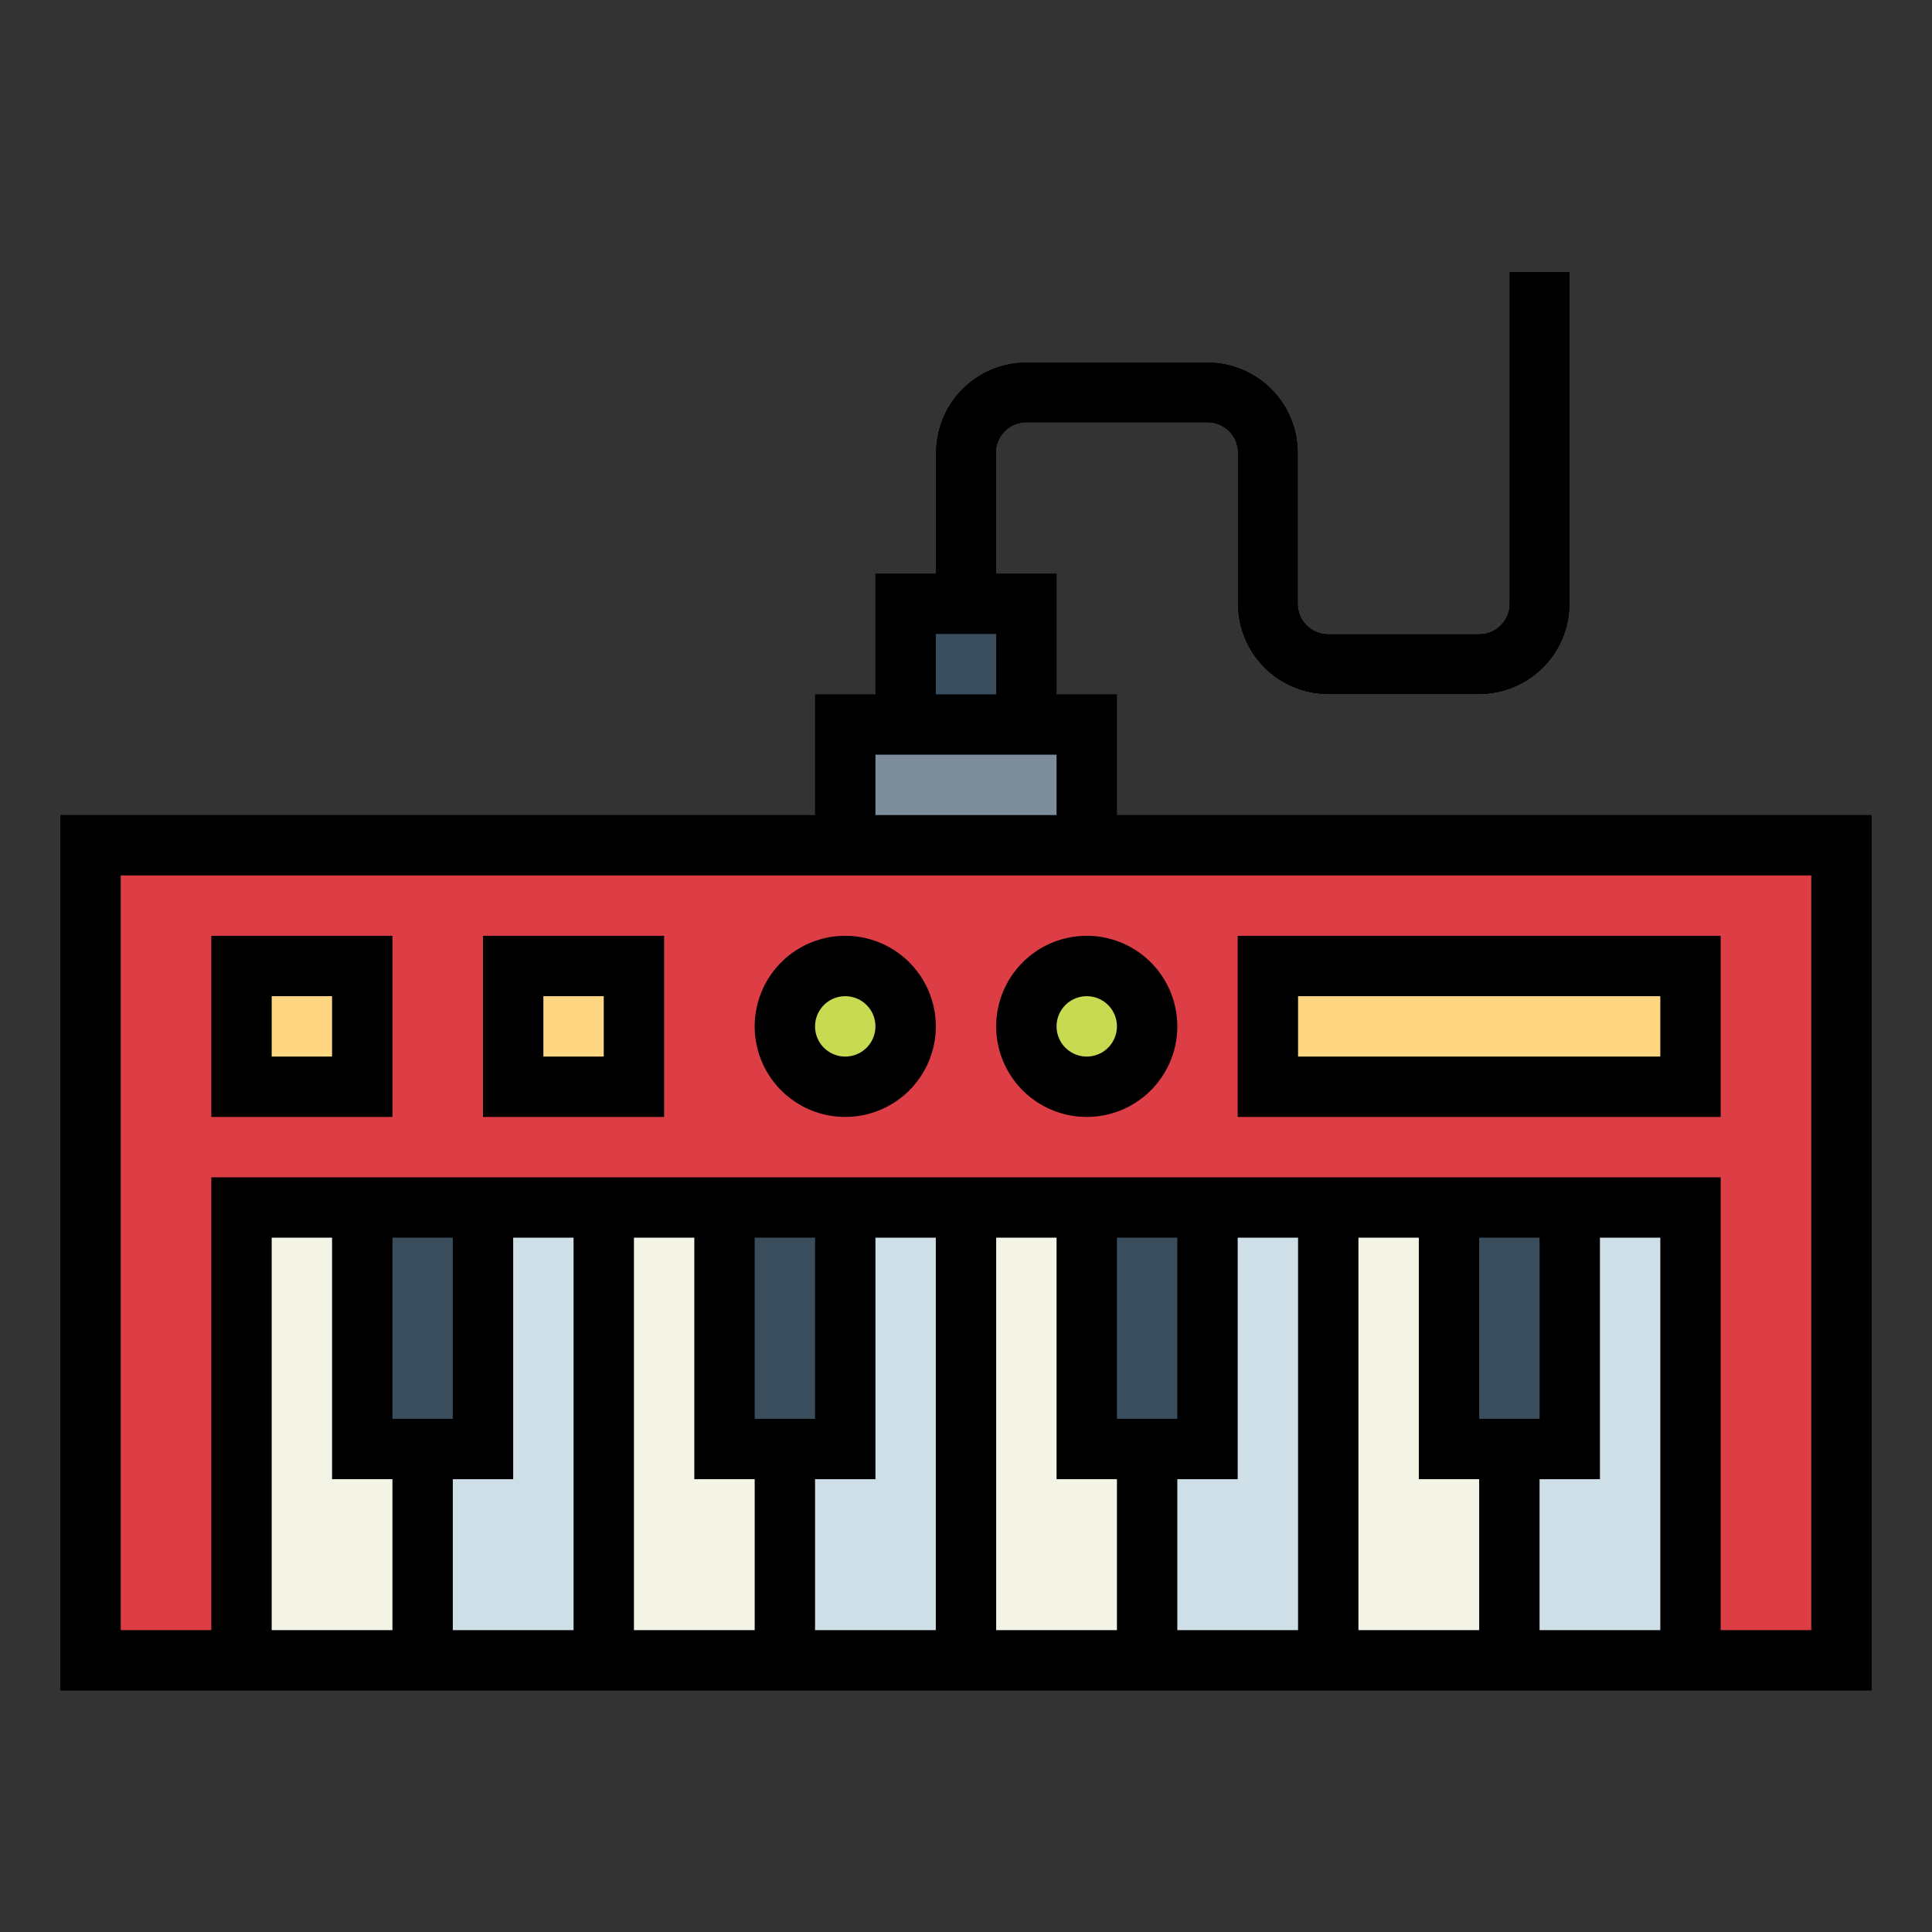 <?xml version="1.0"?>
<svg xmlns="http://www.w3.org/2000/svg" viewBox="0 0 64 64" width="512" height="512"><rect x="0" y="0" width="64" height="64" fill="#333333" stroke="none"/><g id="Filled_outline" data-name="Filled outline"><rect x="3" y="28" width="58" height="27" style="fill:#dd3e46"/><rect x="42" y="32" width="14" height="4" style="fill:#ffd782"/><rect x="8" y="32" width="4" height="4" style="fill:#ffd782"/><rect x="17" y="32" width="4" height="4" style="fill:#ffd782"/><rect x="28" y="24" width="8" height="4" style="fill:#7d8d9c"/><rect x="12" y="40" width="4" height="8" style="fill:#394d5c"/><polygon points="12 40 12 48 14 48 14 55 8 55 8 40 12 40" style="fill:#f4f4e6"/><polygon points="16 40 16 48 14 48 14 55 20 55 20 40 16 40" style="fill:#cfdfe8"/><rect x="24" y="40" width="4" height="8" style="fill:#394d5c"/><polygon points="24 40 24 48 26 48 26 55 20 55 20 40 24 40" style="fill:#f4f4e6"/><polygon points="28 40 28 48 26 48 26 55 32 55 32 40 28 40" style="fill:#cfdfe8"/><rect x="36" y="40" width="4" height="8" style="fill:#394d5c"/><polygon points="36 40 36 48 38 48 38 55 32 55 32 40 36 40" style="fill:#f4f4e6"/><polygon points="40 40 40 48 38 48 38 55 44 55 44 40 40 40" style="fill:#cfdfe8"/><rect x="48" y="40" width="4" height="8" style="fill:#394d5c"/><polygon points="48 40 48 48 50 48 50 55 44 55 44 40 48 40" style="fill:#f4f4e6"/><polygon points="52 40 52 48 50 48 50 55 56 55 56 40 52 40" style="fill:#cfdfe8"/><circle cx="28" cy="34" r="2" style="fill:#c8d952"/><circle cx="36" cy="34" r="2" style="fill:#c8d952"/><rect x="30" y="20" width="4" height="4" style="fill:#394d5c"/><path d="M49,23H44a3,3,0,0,1-3-3V15a1,1,0,0,0-1-1H34a1,1,0,0,0-1,1v5H31V15a3,3,0,0,1,3-3h6a3,3,0,0,1,3,3v5a1,1,0,0,0,1,1h5a1,1,0,0,0,1-1V9h2V20A3,3,0,0,1,49,23Z" style="fill:#7d8d9c"/><path d="M37,27V23H35V19H33V15a1,1,0,0,1,1-1h6a1,1,0,0,1,1,1v5a3,3,0,0,0,3,3h5a3,3,0,0,0,3-3V9H50V20a1,1,0,0,1-1,1H44a1,1,0,0,1-1-1V15a3,3,0,0,0-3-3H34a3,3,0,0,0-3,3v4H29v4H27v4H2V56H62V27Zm-6-6h2v2H31Zm-2,4h6v2H29ZM9,54V41h2v8h2v5Zm6,0V49h2V41h2V54Zm-2-7V41h2v6Zm8,7V41h2v8h2v5Zm6,0V49h2V41h2V54Zm-2-7V41h2v6Zm8,7V41h2v8h2v5Zm6,0V49h2V41h2V54Zm-2-7V41h2v6Zm8,7V41h2v8h2v5Zm6,0V49h2V41h2V54Zm-2-7V41h2v6Zm11,7H57V39H7V54H4V29H60Z"/><path d="M57,31H41v6H57Zm-2,4H43V33H55Z"/><path d="M7,37h6V31H7Zm2-4h2v2H9Z"/><path d="M16,37h6V31H16Zm2-4h2v2H18Z"/><path d="M28,31a3,3,0,1,0,3,3A3,3,0,0,0,28,31Zm0,4a1,1,0,1,1,1-1A1,1,0,0,1,28,35Z"/><path d="M33,34a3,3,0,1,0,3-3A3,3,0,0,0,33,34Zm4,0a1,1,0,1,1-1-1A1,1,0,0,1,37,34Z"/></g></svg>
